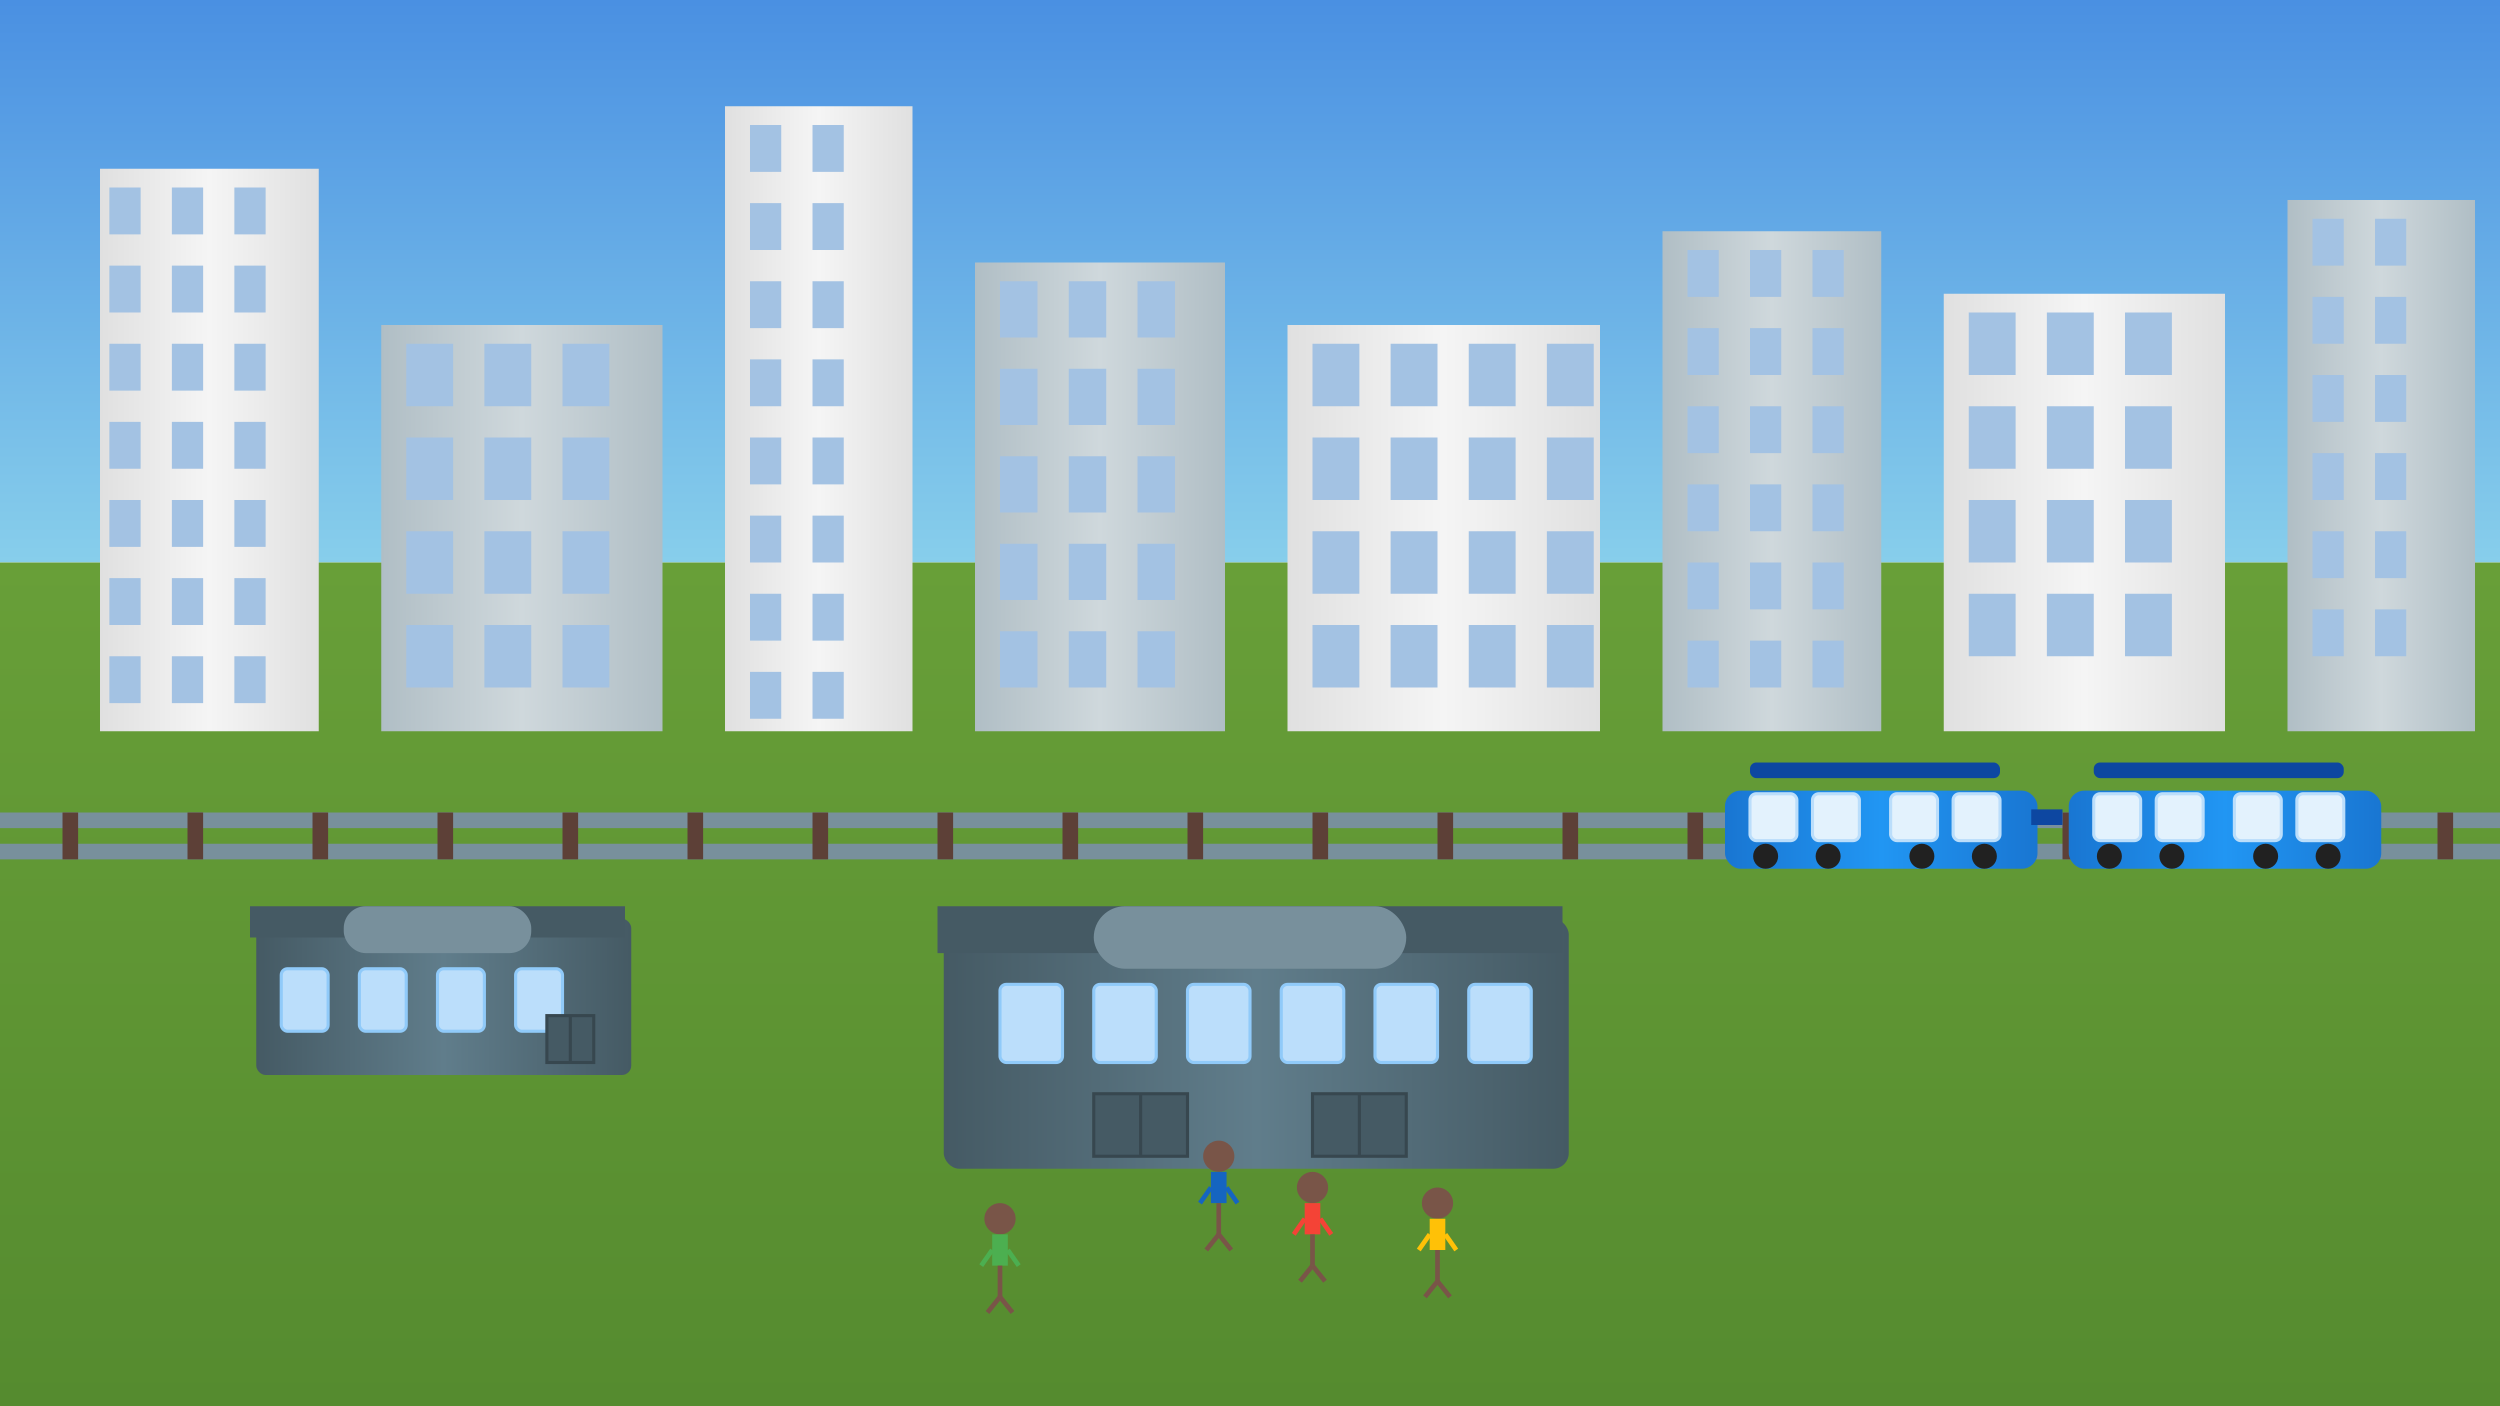 <?xml version="1.0" encoding="UTF-8"?>
<svg width="800" height="450" viewBox="0 0 800 450" xmlns="http://www.w3.org/2000/svg">
  <!-- Definitions for gradients and filters -->
  <defs>
    <linearGradient id="skyGradient" x1="0%" y1="0%" x2="0%" y2="100%">
      <stop offset="0%" style="stop-color:#4a90e2;stop-opacity:1" />
      <stop offset="100%" style="stop-color:#87ceeb;stop-opacity:1" />
    </linearGradient>
    <linearGradient id="groundGradient" x1="0%" y1="0%" x2="0%" y2="100%">
      <stop offset="0%" style="stop-color:#689f38;stop-opacity:1" />
      <stop offset="100%" style="stop-color:#558b2f;stop-opacity:1" />
    </linearGradient>
    <linearGradient id="buildingGradient1" x1="0%" y1="0%" x2="100%" y2="0%">
      <stop offset="0%" style="stop-color:#e0e0e0;stop-opacity:1" />
      <stop offset="50%" style="stop-color:#f5f5f5;stop-opacity:1" />
      <stop offset="100%" style="stop-color:#e0e0e0;stop-opacity:1" />
    </linearGradient>
    <linearGradient id="buildingGradient2" x1="0%" y1="0%" x2="100%" y2="0%">
      <stop offset="0%" style="stop-color:#b0bec5;stop-opacity:1" />
      <stop offset="50%" style="stop-color:#cfd8dc;stop-opacity:1" />
      <stop offset="100%" style="stop-color:#b0bec5;stop-opacity:1" />
    </linearGradient>
    <linearGradient id="trainGradient" x1="0%" y1="0%" x2="100%" y2="0%">
      <stop offset="0%" style="stop-color:#1976d2;stop-opacity:1" />
      <stop offset="50%" style="stop-color:#2196f3;stop-opacity:1" />
      <stop offset="100%" style="stop-color:#1976d2;stop-opacity:1" />
    </linearGradient>
    <linearGradient id="stationGradient" x1="0%" y1="0%" x2="100%" y2="0%">
      <stop offset="0%" style="stop-color:#455a64;stop-opacity:1" />
      <stop offset="50%" style="stop-color:#607d8b;stop-opacity:1" />
      <stop offset="100%" style="stop-color:#455a64;stop-opacity:1" />
    </linearGradient>
    <filter id="shadow" x="-20%" y="-20%" width="140%" height="140%">
      <feGaussianBlur in="SourceAlpha" stdDeviation="3" />
      <feOffset dx="2" dy="4" result="offsetblur" />
      <feComponentTransfer>
        <feFuncA type="linear" slope="0.3" />
      </feComponentTransfer>
      <feMerge>
        <feMergeNode />
        <feMergeNode in="SourceGraphic" />
      </feMerge>
    </filter>
  </defs>

  <!-- Background layers -->
  <rect width="800" height="180" fill="url(#skyGradient)" />
  <rect y="180" width="800" height="270" fill="url(#groundGradient)" />

  <!-- City skyline -->
  <!-- Building 1 -->
  <rect x="30" y="50" width="70" height="180" fill="url(#buildingGradient1)" filter="url(#shadow)" />
  <rect x="35" y="60" width="10" height="15" fill="#a3c2e3" />
  <rect x="55" y="60" width="10" height="15" fill="#a3c2e3" />
  <rect x="75" y="60" width="10" height="15" fill="#a3c2e3" />
  <rect x="35" y="85" width="10" height="15" fill="#a3c2e3" />
  <rect x="55" y="85" width="10" height="15" fill="#a3c2e3" />
  <rect x="75" y="85" width="10" height="15" fill="#a3c2e3" />
  <rect x="35" y="110" width="10" height="15" fill="#a3c2e3" />
  <rect x="55" y="110" width="10" height="15" fill="#a3c2e3" />
  <rect x="75" y="110" width="10" height="15" fill="#a3c2e3" />
  <rect x="35" y="135" width="10" height="15" fill="#a3c2e3" />
  <rect x="55" y="135" width="10" height="15" fill="#a3c2e3" />
  <rect x="75" y="135" width="10" height="15" fill="#a3c2e3" />
  <rect x="35" y="160" width="10" height="15" fill="#a3c2e3" />
  <rect x="55" y="160" width="10" height="15" fill="#a3c2e3" />
  <rect x="75" y="160" width="10" height="15" fill="#a3c2e3" />
  <rect x="35" y="185" width="10" height="15" fill="#a3c2e3" />
  <rect x="55" y="185" width="10" height="15" fill="#a3c2e3" />
  <rect x="75" y="185" width="10" height="15" fill="#a3c2e3" />
  <rect x="35" y="210" width="10" height="15" fill="#a3c2e3" />
  <rect x="55" y="210" width="10" height="15" fill="#a3c2e3" />
  <rect x="75" y="210" width="10" height="15" fill="#a3c2e3" />
  
  <!-- Building 2 -->
  <rect x="120" y="100" width="90" height="130" fill="url(#buildingGradient2)" filter="url(#shadow)" />
  <rect x="130" y="110" width="15" height="20" fill="#a3c2e3" />
  <rect x="155" y="110" width="15" height="20" fill="#a3c2e3" />
  <rect x="180" y="110" width="15" height="20" fill="#a3c2e3" />
  <rect x="130" y="140" width="15" height="20" fill="#a3c2e3" />
  <rect x="155" y="140" width="15" height="20" fill="#a3c2e3" />
  <rect x="180" y="140" width="15" height="20" fill="#a3c2e3" />
  <rect x="130" y="170" width="15" height="20" fill="#a3c2e3" />
  <rect x="155" y="170" width="15" height="20" fill="#a3c2e3" />
  <rect x="180" y="170" width="15" height="20" fill="#a3c2e3" />
  <rect x="130" y="200" width="15" height="20" fill="#a3c2e3" />
  <rect x="155" y="200" width="15" height="20" fill="#a3c2e3" />
  <rect x="180" y="200" width="15" height="20" fill="#a3c2e3" />
  
  <!-- Building 3 (high-rise) -->
  <rect x="230" y="30" width="60" height="200" fill="url(#buildingGradient1)" filter="url(#shadow)" />
  <rect x="240" y="40" width="10" height="15" fill="#a3c2e3" />
  <rect x="260" y="40" width="10" height="15" fill="#a3c2e3" />
  <rect x="240" y="65" width="10" height="15" fill="#a3c2e3" />
  <rect x="260" y="65" width="10" height="15" fill="#a3c2e3" />
  <rect x="240" y="90" width="10" height="15" fill="#a3c2e3" />
  <rect x="260" y="90" width="10" height="15" fill="#a3c2e3" />
  <rect x="240" y="115" width="10" height="15" fill="#a3c2e3" />
  <rect x="260" y="115" width="10" height="15" fill="#a3c2e3" />
  <rect x="240" y="140" width="10" height="15" fill="#a3c2e3" />
  <rect x="260" y="140" width="10" height="15" fill="#a3c2e3" />
  <rect x="240" y="165" width="10" height="15" fill="#a3c2e3" />
  <rect x="260" y="165" width="10" height="15" fill="#a3c2e3" />
  <rect x="240" y="190" width="10" height="15" fill="#a3c2e3" />
  <rect x="260" y="190" width="10" height="15" fill="#a3c2e3" />
  <rect x="240" y="215" width="10" height="15" fill="#a3c2e3" />
  <rect x="260" y="215" width="10" height="15" fill="#a3c2e3" />
  
  <!-- Building 4 -->
  <rect x="310" y="80" width="80" height="150" fill="url(#buildingGradient2)" filter="url(#shadow)" />
  <rect x="320" y="90" width="12" height="18" fill="#a3c2e3" />
  <rect x="342" y="90" width="12" height="18" fill="#a3c2e3" />
  <rect x="364" y="90" width="12" height="18" fill="#a3c2e3" />
  <rect x="320" y="118" width="12" height="18" fill="#a3c2e3" />
  <rect x="342" y="118" width="12" height="18" fill="#a3c2e3" />
  <rect x="364" y="118" width="12" height="18" fill="#a3c2e3" />
  <rect x="320" y="146" width="12" height="18" fill="#a3c2e3" />
  <rect x="342" y="146" width="12" height="18" fill="#a3c2e3" />
  <rect x="364" y="146" width="12" height="18" fill="#a3c2e3" />
  <rect x="320" y="174" width="12" height="18" fill="#a3c2e3" />
  <rect x="342" y="174" width="12" height="18" fill="#a3c2e3" />
  <rect x="364" y="174" width="12" height="18" fill="#a3c2e3" />
  <rect x="320" y="202" width="12" height="18" fill="#a3c2e3" />
  <rect x="342" y="202" width="12" height="18" fill="#a3c2e3" />
  <rect x="364" y="202" width="12" height="18" fill="#a3c2e3" />
  
  <!-- Building 5 -->
  <rect x="410" y="100" width="100" height="130" fill="url(#buildingGradient1)" filter="url(#shadow)" />
  <rect x="420" y="110" width="15" height="20" fill="#a3c2e3" />
  <rect x="445" y="110" width="15" height="20" fill="#a3c2e3" />
  <rect x="470" y="110" width="15" height="20" fill="#a3c2e3" />
  <rect x="495" y="110" width="15" height="20" fill="#a3c2e3" />
  <rect x="420" y="140" width="15" height="20" fill="#a3c2e3" />
  <rect x="445" y="140" width="15" height="20" fill="#a3c2e3" />
  <rect x="470" y="140" width="15" height="20" fill="#a3c2e3" />
  <rect x="495" y="140" width="15" height="20" fill="#a3c2e3" />
  <rect x="420" y="170" width="15" height="20" fill="#a3c2e3" />
  <rect x="445" y="170" width="15" height="20" fill="#a3c2e3" />
  <rect x="470" y="170" width="15" height="20" fill="#a3c2e3" />
  <rect x="495" y="170" width="15" height="20" fill="#a3c2e3" />
  <rect x="420" y="200" width="15" height="20" fill="#a3c2e3" />
  <rect x="445" y="200" width="15" height="20" fill="#a3c2e3" />
  <rect x="470" y="200" width="15" height="20" fill="#a3c2e3" />
  <rect x="495" y="200" width="15" height="20" fill="#a3c2e3" />
  
  <!-- Building 6 -->
  <rect x="530" y="70" width="70" height="160" fill="url(#buildingGradient2)" filter="url(#shadow)" />
  <rect x="540" y="80" width="10" height="15" fill="#a3c2e3" />
  <rect x="560" y="80" width="10" height="15" fill="#a3c2e3" />
  <rect x="580" y="80" width="10" height="15" fill="#a3c2e3" />
  <rect x="540" y="105" width="10" height="15" fill="#a3c2e3" />
  <rect x="560" y="105" width="10" height="15" fill="#a3c2e3" />
  <rect x="580" y="105" width="10" height="15" fill="#a3c2e3" />
  <rect x="540" y="130" width="10" height="15" fill="#a3c2e3" />
  <rect x="560" y="130" width="10" height="15" fill="#a3c2e3" />
  <rect x="580" y="130" width="10" height="15" fill="#a3c2e3" />
  <rect x="540" y="155" width="10" height="15" fill="#a3c2e3" />
  <rect x="560" y="155" width="10" height="15" fill="#a3c2e3" />
  <rect x="580" y="155" width="10" height="15" fill="#a3c2e3" />
  <rect x="540" y="180" width="10" height="15" fill="#a3c2e3" />
  <rect x="560" y="180" width="10" height="15" fill="#a3c2e3" />
  <rect x="580" y="180" width="10" height="15" fill="#a3c2e3" />
  <rect x="540" y="205" width="10" height="15" fill="#a3c2e3" />
  <rect x="560" y="205" width="10" height="15" fill="#a3c2e3" />
  <rect x="580" y="205" width="10" height="15" fill="#a3c2e3" />
  
  <!-- Building 7 -->
  <rect x="620" y="90" width="90" height="140" fill="url(#buildingGradient1)" filter="url(#shadow)" />
  <rect x="630" y="100" width="15" height="20" fill="#a3c2e3" />
  <rect x="655" y="100" width="15" height="20" fill="#a3c2e3" />
  <rect x="680" y="100" width="15" height="20" fill="#a3c2e3" />
  <rect x="630" y="130" width="15" height="20" fill="#a3c2e3" />
  <rect x="655" y="130" width="15" height="20" fill="#a3c2e3" />
  <rect x="680" y="130" width="15" height="20" fill="#a3c2e3" />
  <rect x="630" y="160" width="15" height="20" fill="#a3c2e3" />
  <rect x="655" y="160" width="15" height="20" fill="#a3c2e3" />
  <rect x="680" y="160" width="15" height="20" fill="#a3c2e3" />
  <rect x="630" y="190" width="15" height="20" fill="#a3c2e3" />
  <rect x="655" y="190" width="15" height="20" fill="#a3c2e3" />
  <rect x="680" y="190" width="15" height="20" fill="#a3c2e3" />
  
  <!-- Building 8 -->
  <rect x="730" y="60" width="60" height="170" fill="url(#buildingGradient2)" filter="url(#shadow)" />
  <rect x="740" y="70" width="10" height="15" fill="#a3c2e3" />
  <rect x="760" y="70" width="10" height="15" fill="#a3c2e3" />
  <rect x="740" y="95" width="10" height="15" fill="#a3c2e3" />
  <rect x="760" y="95" width="10" height="15" fill="#a3c2e3" />
  <rect x="740" y="120" width="10" height="15" fill="#a3c2e3" />
  <rect x="760" y="120" width="10" height="15" fill="#a3c2e3" />
  <rect x="740" y="145" width="10" height="15" fill="#a3c2e3" />
  <rect x="760" y="145" width="10" height="15" fill="#a3c2e3" />
  <rect x="740" y="170" width="10" height="15" fill="#a3c2e3" />
  <rect x="760" y="170" width="10" height="15" fill="#a3c2e3" />
  <rect x="740" y="195" width="10" height="15" fill="#a3c2e3" />
  <rect x="760" y="195" width="10" height="15" fill="#a3c2e3" />
  
  <!-- Light Rail Track -->
  <rect x="0" y="260" width="800" height="5" fill="#78909c" />
  <rect x="0" y="270" width="800" height="5" fill="#78909c" />
  
  <!-- Track ties -->
  <rect x="20" y="260" width="5" height="15" fill="#5d4037" />
  <rect x="60" y="260" width="5" height="15" fill="#5d4037" />
  <rect x="100" y="260" width="5" height="15" fill="#5d4037" />
  <rect x="140" y="260" width="5" height="15" fill="#5d4037" />
  <rect x="180" y="260" width="5" height="15" fill="#5d4037" />
  <rect x="220" y="260" width="5" height="15" fill="#5d4037" />
  <rect x="260" y="260" width="5" height="15" fill="#5d4037" />
  <rect x="300" y="260" width="5" height="15" fill="#5d4037" />
  <rect x="340" y="260" width="5" height="15" fill="#5d4037" />
  <rect x="380" y="260" width="5" height="15" fill="#5d4037" />
  <rect x="420" y="260" width="5" height="15" fill="#5d4037" />
  <rect x="460" y="260" width="5" height="15" fill="#5d4037" />
  <rect x="500" y="260" width="5" height="15" fill="#5d4037" />
  <rect x="540" y="260" width="5" height="15" fill="#5d4037" />
  <rect x="580" y="260" width="5" height="15" fill="#5d4037" />
  <rect x="620" y="260" width="5" height="15" fill="#5d4037" />
  <rect x="660" y="260" width="5" height="15" fill="#5d4037" />
  <rect x="700" y="260" width="5" height="15" fill="#5d4037" />
  <rect x="740" y="260" width="5" height="15" fill="#5d4037" />
  <rect x="780" y="260" width="5" height="15" fill="#5d4037" />
  
  <!-- Main train station -->
  <rect x="300" y="290" width="200" height="80" rx="5" ry="5" fill="url(#stationGradient)" filter="url(#shadow)" />
  <rect x="300" y="290" width="200" height="15" fill="#455a64" />
  <rect x="350" y="290" width="100" height="20" rx="10" ry="10" fill="#78909c" />
  
  <!-- Station windows -->
  <rect x="320" y="315" width="20" height="25" rx="2" ry="2" fill="#bbdefb" stroke="#90caf9" stroke-width="1" />
  <rect x="350" y="315" width="20" height="25" rx="2" ry="2" fill="#bbdefb" stroke="#90caf9" stroke-width="1" />
  <rect x="380" y="315" width="20" height="25" rx="2" ry="2" fill="#bbdefb" stroke="#90caf9" stroke-width="1" />
  <rect x="410" y="315" width="20" height="25" rx="2" ry="2" fill="#bbdefb" stroke="#90caf9" stroke-width="1" />
  <rect x="440" y="315" width="20" height="25" rx="2" ry="2" fill="#bbdefb" stroke="#90caf9" stroke-width="1" />
  <rect x="470" y="315" width="20" height="25" rx="2" ry="2" fill="#bbdefb" stroke="#90caf9" stroke-width="1" />
  
  <!-- Station doors -->
  <rect x="350" y="350" width="30" height="20" fill="#455a64" stroke="#37474f" stroke-width="1" />
  <line x1="365" y1="350" x2="365" y2="370" stroke="#37474f" stroke-width="1" />
  <rect x="420" y="350" width="30" height="20" fill="#455a64" stroke="#37474f" stroke-width="1" />
  <line x1="435" y1="350" x2="435" y2="370" stroke="#37474f" stroke-width="1" />
  
  <!-- Light rail train -->
  <g transform="translate(550, 249)">
    <!-- First car -->
    <rect x="0" y="0" width="100" height="25" rx="5" ry="5" fill="url(#trainGradient)" filter="url(#shadow)" />
    <rect x="10" y="-5" width="80" height="5" rx="2" ry="2" fill="#0d47a1" />
    <rect x="10" y="5" width="15" height="15" rx="2" ry="2" fill="#e3f2fd" stroke="#bbdefb" stroke-width="1" />
    <rect x="30" y="5" width="15" height="15" rx="2" ry="2" fill="#e3f2fd" stroke="#bbdefb" stroke-width="1" />
    <rect x="55" y="5" width="15" height="15" rx="2" ry="2" fill="#e3f2fd" stroke="#bbdefb" stroke-width="1" />
    <rect x="75" y="5" width="15" height="15" rx="2" ry="2" fill="#e3f2fd" stroke="#bbdefb" stroke-width="1" />
    <circle cx="15" cy="25" r="4" fill="#212121" />
    <circle cx="35" cy="25" r="4" fill="#212121" />
    <circle cx="65" cy="25" r="4" fill="#212121" />
    <circle cx="85" cy="25" r="4" fill="#212121" />
    
    <!-- Connector -->
    <rect x="100" y="10" width="10" height="5" fill="#0d47a1" />
    
    <!-- Second car -->
    <rect x="110" y="0" width="100" height="25" rx="5" ry="5" fill="url(#trainGradient)" filter="url(#shadow)" />
    <rect x="120" y="-5" width="80" height="5" rx="2" ry="2" fill="#0d47a1" />
    <rect x="120" y="5" width="15" height="15" rx="2" ry="2" fill="#e3f2fd" stroke="#bbdefb" stroke-width="1" />
    <rect x="140" y="5" width="15" height="15" rx="2" ry="2" fill="#e3f2fd" stroke="#bbdefb" stroke-width="1" />
    <rect x="165" y="5" width="15" height="15" rx="2" ry="2" fill="#e3f2fd" stroke="#bbdefb" stroke-width="1" />
    <rect x="185" y="5" width="15" height="15" rx="2" ry="2" fill="#e3f2fd" stroke="#bbdefb" stroke-width="1" />
    <circle cx="125" cy="25" r="4" fill="#212121" />
    <circle cx="145" cy="25" r="4" fill="#212121" />
    <circle cx="175" cy="25" r="4" fill="#212121" />
    <circle cx="195" cy="25" r="4" fill="#212121" />
  </g>
  
  <!-- Secondary station -->
  <rect x="80" y="290" width="120" height="50" rx="3" ry="3" fill="url(#stationGradient)" filter="url(#shadow)" />
  <rect x="80" y="290" width="120" height="10" fill="#455a64" />
  <rect x="110" y="290" width="60" height="15" rx="7" ry="7" fill="#78909c" />
  
  <!-- Secondary station windows and doors -->
  <rect x="90" y="310" width="15" height="20" rx="2" ry="2" fill="#bbdefb" stroke="#90caf9" stroke-width="1" />
  <rect x="115" y="310" width="15" height="20" rx="2" ry="2" fill="#bbdefb" stroke="#90caf9" stroke-width="1" />
  <rect x="140" y="310" width="15" height="20" rx="2" ry="2" fill="#bbdefb" stroke="#90caf9" stroke-width="1" />
  <rect x="165" y="310" width="15" height="20" rx="2" ry="2" fill="#bbdefb" stroke="#90caf9" stroke-width="1" />
  <rect x="175" y="325" width="15" height="15" fill="#455a64" stroke="#37474f" stroke-width="1" />
  <line x1="182.5" y1="325" x2="182.5" y2="340" stroke="#37474f" stroke-width="1" />
  
  <!-- Passengers -->
  <g transform="translate(390, 370)">
    <circle cx="0" cy="0" r="5" fill="#795548" />
    <rect x="-2.5" y="5" width="5" height="10" fill="#1565c0" />
    <line x1="-2.5" y1="10" x2="-6" y2="15" stroke="#1565c0" stroke-width="1.5" />
    <line x1="2.5" y1="10" x2="6" y2="15" stroke="#1565c0" stroke-width="1.5" />
    <line x1="0" y1="15" x2="0" y2="25" stroke="#795548" stroke-width="1.5" />
    <line x1="0" y1="25" x2="-4" y2="30" stroke="#795548" stroke-width="1.5" />
    <line x1="0" y1="25" x2="4" y2="30" stroke="#795548" stroke-width="1.5" />
  </g>
  
  <g transform="translate(420, 380)">
    <circle cx="0" cy="0" r="5" fill="#795548" />
    <rect x="-2.5" y="5" width="5" height="10" fill="#f44336" />
    <line x1="-2.5" y1="10" x2="-6" y2="15" stroke="#f44336" stroke-width="1.5" />
    <line x1="2.5" y1="10" x2="6" y2="15" stroke="#f44336" stroke-width="1.5" />
    <line x1="0" y1="15" x2="0" y2="25" stroke="#795548" stroke-width="1.5" />
    <line x1="0" y1="25" x2="-4" y2="30" stroke="#795548" stroke-width="1.5" />
    <line x1="0" y1="25" x2="4" y2="30" stroke="#795548" stroke-width="1.5" />
  </g>
  
  <g transform="translate(320, 390)">
    <circle cx="0" cy="0" r="5" fill="#795548" />
    <rect x="-2.5" y="5" width="5" height="10" fill="#4caf50" />
    <line x1="-2.5" y1="10" x2="-6" y2="15" stroke="#4caf50" stroke-width="1.5" />
    <line x1="2.5" y1="10" x2="6" y2="15" stroke="#4caf50" stroke-width="1.5" />
    <line x1="0" y1="15" x2="0" y2="25" stroke="#795548" stroke-width="1.5" />
    <line x1="0" y1="25" x2="-4" y2="30" stroke="#795548" stroke-width="1.5" />
    <line x1="0" y1="25" x2="4" y2="30" stroke="#795548" stroke-width="1.5" />
  </g>
  
  <g transform="translate(460, 385)">
    <circle cx="0" cy="0" r="5" fill="#795548" />
    <rect x="-2.5" y="5" width="5" height="10" fill="#ffc107" />
    <line x1="-2.5" y1="10" x2="-6" y2="15" stroke="#ffc107" stroke-width="1.5" />
    <line x1="2.5" y1="10" x2="6" y2="15" stroke="#ffc107" stroke-width="1.5" />
    <line x1="0" y1="15" x2="0" y2="25" stroke="#795548" stroke-width="1.5" />
    <line x1="0" y1="25" x2="-4" y2="30" stroke="#795548" stroke-width="1.5" />
    <line x1="0" y1="25" x2="4" y2="30" stroke="#795548" stroke-width="1.5" />
  </g>
</svg>